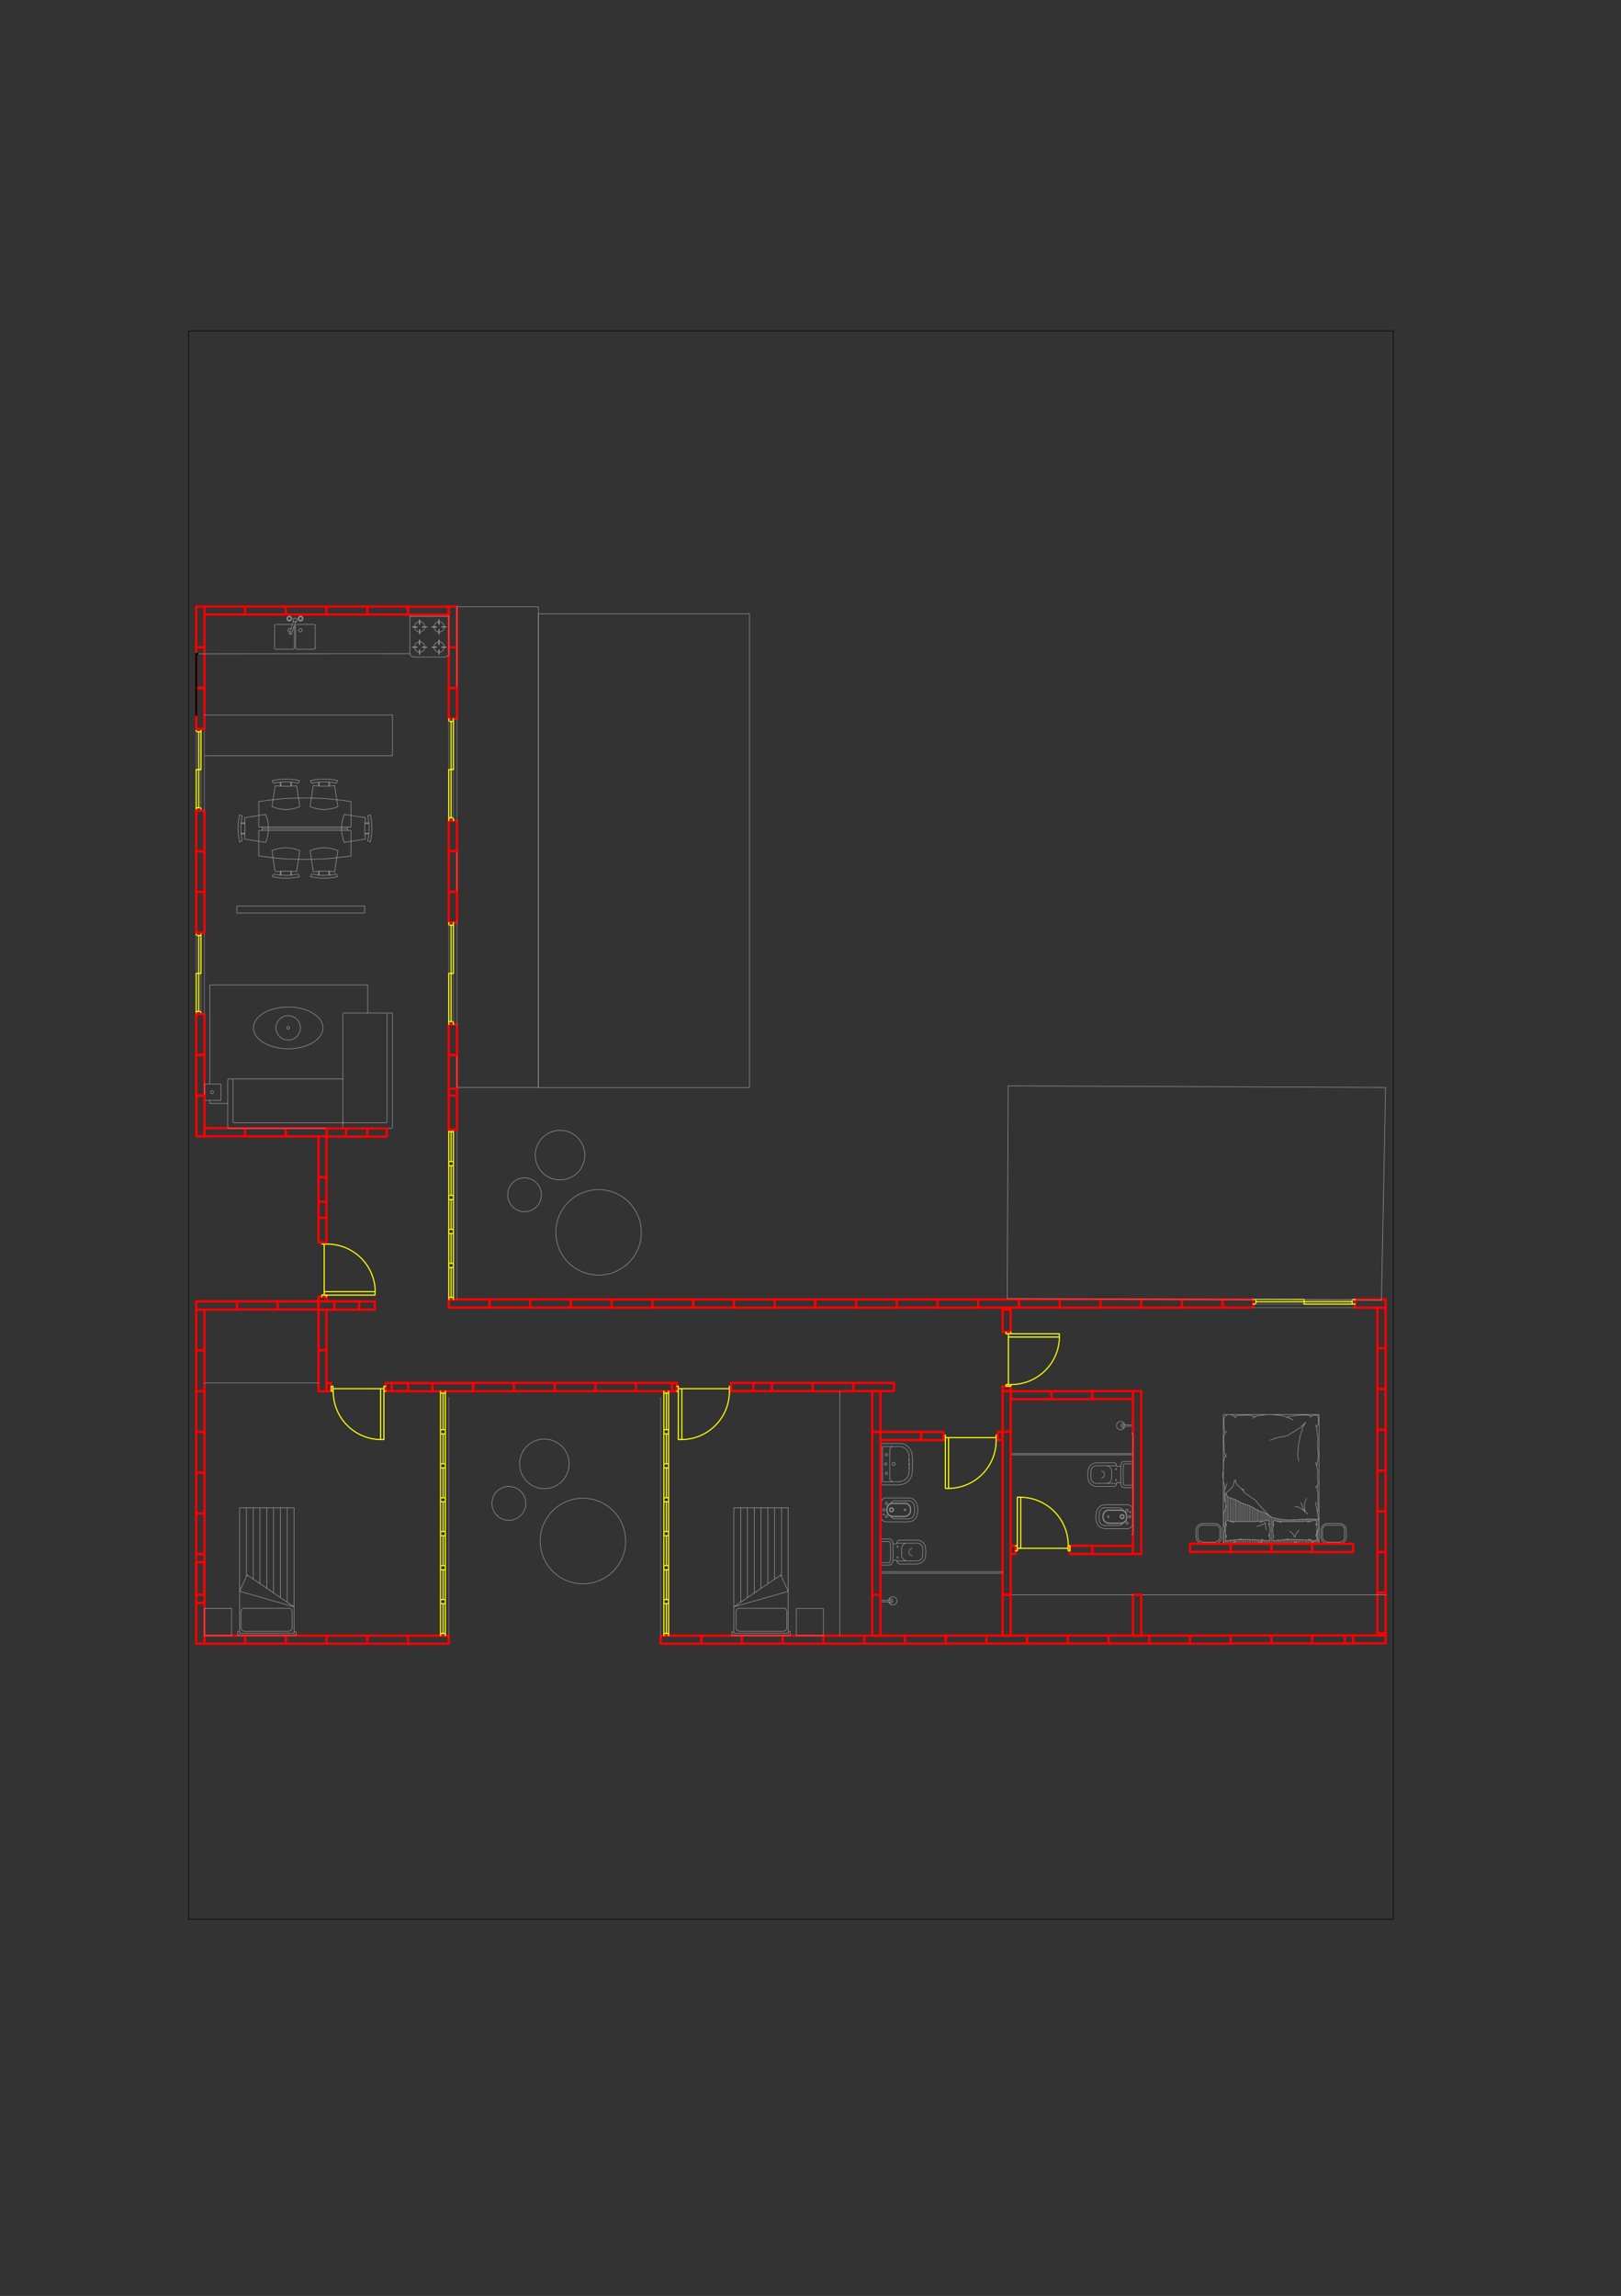 <svg version="1.2" xmlns="http://www.w3.org/2000/svg" viewBox="0 0 1417 2007" width="1417" height="2007">
	<rect x="0" y="0" width="1417" height="2007" fill="#333333" stroke="none"/>
	<title>probar-pdf</title>
	<defs>
		<clipPath clipPathUnits="userSpaceOnUse" id="cp1">
			<path d="m0 0h1417v2007h-1417z"/>
		</clipPath>
	</defs>
	<style>
		.s0 { fill: none;stroke: #ff0000;stroke-linecap: round;stroke-linejoin: round;stroke-width: 2 } 
		.s1 { fill: none;stroke: #ffff00;stroke-linecap: round;stroke-linejoin: round;stroke-width: 1 } 
		.s2 { fill: none;stroke: #5e5e5e;stroke-linecap: round;stroke-linejoin: round;stroke-width: .9 } 
		.s3 { fill: none;stroke: #000000;stroke-linecap: round;stroke-linejoin: round;stroke-width: 1.7 } 
		.s4 { fill: none;stroke: #989898;stroke-linecap: round;stroke-linejoin: round;stroke-width: .5 } 
		.s5 { fill: #989898;stroke: #989898;stroke-linecap: round;stroke-miterlimit:10;stroke-width: .5 } 
		.s6 { fill: none;stroke: #000000;stroke-linecap: round;stroke-linejoin: round;stroke-width: .5 } 
	</style>
	<g id="Page 1" clip-path="url(#cp1)">
		<path id="Path 2" class="s0" d="m278.4 1133.5h7v4.1h-7z"/>
		<path id="Path 3" class="s1" d="m281.3 1132h4.1m-2 0v-3m-2.1-43h4.1v1.4h-4.1zm0 46.1v1.4m4.1-1.4v1.4m-2-1.4h44.4m-44.4-3h44.4m0 3v-3m0.2-0.1c-0.3-23.2-19.3-41.7-42.4-41.5m-2.2 44.6v-44.6"/>
		<path id="Path 4" class="s0" d="m278.4 993.4h7v35.6h-7zm113.9-71.2h7.1v35.6h-7.1zm-142.5 64h35.6v7.2h-35.6zm-71.1 0h35.5v7.1h-35.5zm35.5 0h35.6v7.2h-35.6zm-42.7-64.1h7.2v35.6h-7.2z"/>
		<path id="Path 5" class="s1" d="m171.5 884.2h2.2m0-66.5h2m-4.2 33.2v33.3m2.2-66.5v66.5m2-66.5v-2.4m-4.2 2.4v-2.4m0 68.9v2.3m2.2-2.3h2v2.3m-2-68.8h-2.2m4.2 33.2v-33.2"/>
		<path id="Path 6" class="s2" d="m171.5 850.9v-33.2m4.2 33.2v33.3"/>
		<path id="Path 7" class="s1" d="m171.5 850.9h4.2"/>
		<path id="Path 8" class="s0" d="m171.5 886.5h7.2v35.7h-7.2z"/>
		<path id="Path 9" class="s2" d="m178.7 815.3v71.2"/>
		<path id="Path 10" class="s0" d="m171.5 779.7h7.2v35.6h-7.2zm0-35.6h7.2v35.6h-7.2z"/>
		<path id="Path 11" class="s1" d="m171.5 706.1h2.2m0-66.5h2m-4.2 33.1v33.4m2.2-66.5v66.5m2-66.5v-2.4m-4.2 2.4v-2.4m0 68.9v2.4m2.2-2.4h2v2.4m-2-68.9h-2.2m4.2 33.1v-33.1"/>
		<path id="Path 12" class="s2" d="m171.5 672.7v-33.1m4.2 33.1v33.4"/>
		<path id="Path 13" class="s1" d="m171.5 672.7h4.2"/>
		<path id="Path 14" class="s0" d="m171.5 708.5h7.2v35.6h-7.2z"/>
		<path id="Path 15" class="s2" d="m178.7 637.2v71.3"/>
		<path id="Path 16" class="s0" d="m171.5 601.6h7.2v35.6h-7.2zm71.2 536h35.7v7.1h-35.7zm-71.2 0h35.6v7.2h-35.6zm35.6 0h35.6v7.1h-35.6zm-35.6 7.2h7.2v35.6h-7.2zm0 35.6h7.2v35.7h-7.2zm0 35.7h7.2v35.6h-7.2zm0 35.6h7.2v35.6h-7.2zm0 35.6h7.2v35.6h-7.2zm0 35.6h7.2v35.6h-7.2zm7.2 106.9h35.5v7h-35.5zm35.5 0h35.6v7h-35.6zm35.6 0h35.6v7h-35.6zm35.6 0h35.7v7h-35.7zm35.7 0h35.6v7h-35.6zm35.6 0h35.6v7.1h-35.6z"/>
		<path id="Path 17" class="s3" d="m413.6 1216.1h178"/>
		<path id="Path 18" class="s0" d="m413.6 1208.9h35.6v7.2h-35.6zm35.6 0h35.7v7.1h-35.7zm35.7 0h35.6v7.2h-35.6zm35.6 0h35.5v7.1h-35.5zm35.5 0h35.6v7.2h-35.6zm118.8 0h35.6v7.1h-35.6zm35.6 0h35.5v7.2h-35.5zm35.5 0h35.6v7.1h-35.6zm-574.4 149.5h7.2v35.6h-7.2zm477.1 71.4h35.6v7h-35.6zm35.6 0h35.6v7h-35.6zm35.6 0h35.6v7h-35.6zm35.6 0h35.7v7h-35.7zm35.7 0h35.6v7h-35.6z"/>
		<path id="Path 19" class="s3" d="m499 1143h178.1"/>
		<path id="Path 20" class="s0" d="m499 1135.9h35.7v7.1h-35.7zm35.7 0h35.6v7.2h-35.6zm35.6 0h35.6v7.1h-35.6zm71.2 0h35.6v7.2h-35.6zm35.6 0h35.5v7.1h-35.5z"/>
		<path id="Path 21" class="s3" d="m712.6 1143h178.1"/>
		<path id="Path 22" class="s0" d="m712.6 1135.9h35.8v7.1h-35.8zm35.8 0h35.5v7.2h-35.5zm35.5 0h35.6v7.1h-35.6zm35.6 0h35.6v7.2h-35.6zm35.6 0h35.6v7.1h-35.6z"/>
		<path id="Path 23" class="s3" d="m890.7 1143h178"/>
		<path id="Path 24" class="s0" d="m890.7 1135.9h35.7v7.1h-35.7zm35.7 0h35.6v7.2h-35.6zm35.6 0h35.6v7.1h-35.6zm35.6 0h35.5v7.2h-35.5zm35.5 0h35.6v7.1h-35.6zm170.9 7.2h7.2v35.6h-7.2zm0 35.6h7.2v35.6h-7.2zm0 35.5h7.2v35.6h-7.2zm0 35.6h7.2v35.6h-7.2zm0 35.6h7.2v35.8h-7.2zm0 35.7h7.2v35.6h-7.2zm0 35.6h7.2v35.6h-7.2zm-377.3 73h35.6v7h-35.6zm35.6 0h35.5v7h-35.5zm35.5 0h35.6v7h-35.6zm35.6 0h35.7v7h-35.7zm35.7 0h35.6v7h-35.6zm35.6 0h35.6v7h-35.6zm35.6 0h35.6v7.1h-35.6zm-648-685.8h7.1v35.6h-7.1zm0-178.1h7.1v35.6h-7.1zm0-35.6h7.1v35.6h-7.1zm-71.2 0h35.6v7h-35.6zm-71.3 0h35.6v7h-35.6zm35.6 0h35.7v7h-35.7zm-71.2 0h35.6v7h-35.6zm-35.5 0h35.5v7h-35.5zm-7.2 35.6h7.2v35.6h-7.2zm0-35.6h7.2v35.6h-7.2zm904.4 899.4h35.6v7h-35.6zm35.6 0h35.5v7h-35.5zm35.5 0h35.8v7.1h-35.8zm28.6 0h35.6v7h-35.6z"/>
		<path id="Path 25" class="s4" d="m1069.4 1236.5h83.6v113.1h-83.6zm-3 101.1c0-2.5-2-4.5-4.5-4.5m0 0.2h-10.5m0.1-0.2c-2.5 0-4.5 2-4.5 4.5m0 0.1v5.9m0-0.1c0 2.5 2 4.5 4.5 4.5m-0.1 0.1h10.5m0-0.1c2.5 0 4.5-2 4.5-4.5m-0.1 0.1v-5.9m1.6-0.1c0-3.2-2.7-5.9-6-5.9m0 0h-10.5m0.1 0c-3.3 0-5.9 2.7-5.9 5.9m-0.2 0.1v5.9m0.2-0.1c0 3.3 2.6 5.9 5.9 5.9m-0.1 0.2h10.5m0-0.2c3.3 0 6-2.6 6-5.9m-0.2 0.1v-5.9m92.8-4.6c-2.5 0-4.5 2-4.5 4.5m4.5-4.3h10.4m4.6 4.3c0-2.5-2-4.5-4.5-4.5m4.3 4.6v5.9m-4.3 4.4c2.5 0 4.5-2 4.5-4.5m-4.6 4.6h-10.4m-4.5-4.6c0 2.5 2 4.5 4.5 4.5m-4.5-4.4v-5.9m4.5-6c-3.2 0-5.9 2.7-5.9 5.9m5.9-5.9h10.4m6 5.9c0-3.2-2.7-5.9-5.9-5.9m5.9 6v5.9m-5.9 5.8c3.2 0 5.9-2.6 5.9-5.9m-6 6.1h-10.4m-5.9-6.1c0 3.3 2.7 5.9 5.9 5.9m-5.9-5.8v-5.9m-43.4-11.6v23.5m-1.5-24.6l-0.1 4.8m0.1 16.5v3.1m0-8.3v1.9m0-11.7v1.7m-1.5-8.9v4.9m0 17.7v2.7m-1.5-26.1v5.8m0 17.6v2.7m-1.5-27v7m0 17.2v2.5m-1.5-27.3v8m0 16.5v2.3m-1.4-27.3v8.4m0 16.6v1.8m-1.6-27.4v9m0 16.4v2.2m-1.4-28.3v9.7m0 16.3v2.7m-1.4-29.4v10.5m0 16.2v3m-1.6-30.6v11.7m0 15.7v3.3m-1.4-31.6v12.6m0 15.6v3.6m-1.6-32.5v13.3m0 15.9v3.4m-1.4-33.3v14m0 15.5v3.8m-1.5-33.9v14.6m0 15.6v3.9m-1.5-34.5v15m0 15.6v3.9m-1.5-35.1v15.6m0 15.5v4m-1.5-35.6v16.1m0 15.5v3.8m-1.5-36.1v16.8m0 15.5v3.7m-1.4-36.8v17.6m0 15.5v3.4m-1.6-37.2v18.3m0 15.9v2.7m-1.4-37.6v18.9m0 16v2.4m-1.4-38v19.6m0 16.1v2m-1.6-38.3v20.2m0 16.4v2.4m-1.4-39.5v20.4m0 16.6v3m-1.6-40.6v20.7m0 17.3v2.6m-1.4-41.6v21.6m0 17.5v2.2m-1.4-44v8.3m0 23.4v12m0-29.6v17.6m-1.6-9.4v3m0 10v6.5m43-20.2v13.1m0.1 6.1l-0.1 3.8m1.6-22.8v2.5m0 17.5v2.8m1.4-22.3v2.1m0 17.2v3m1.6-22v2.1m0 16.6v3.1m1.4-21.6v2.2m0 16.3v3.1m1.4-21.4v2m0 16.1v3.3m1.6-21.1v1.7m0 16v3.3m1.4-20.9v1.7m0 15.7v3.3m1.5-20.7v1.7m0 15.5v3.5m1.5-20.5v1.5m0 15.5v3.4m1.5-20.4v1.5m0 15.5v3.2m1.5-20.2v1.5m0 15.5v3.2m1.5-20.4v1.7m0 15.6v3m1.4-20.3v1.7m0 15.6v2.4m1.6-19.8v1.8m0 15.6v2.7m1.4-20.1v1.8m0 15.7v3m1.4-20.7v2m0 15.7v3.5m1.6-21.3v2.1m0 15.7v3.6m1.4-21.4v1.8m0 16.2v3.6m1.6-21.6v1.8m0 16.3v3.5m1.4-21.8v1.9m0 16.4v3.3m1.4-21.6v1.9m0 16.4v3.2m1.6-21.5v1.9m0 16.3v3m1.4-21.2v1.6m0 17.2v1.8m1.6-20.4v1.1m0 17.6v2m1.4-20.7v1m0 17.7v2.6m1.5-21.3v6.4m0 11.4v3.8m1.5-20.8v7m-54-1.5l1-0.2 1-0.3 0.7-0.2 0.8-0.2 0.5-0.3 0.5-0.3 0.4-0.1 0.4-0.3 0.5-0.3 0.2-0.1 0.3-0.2 0.3-0.2 0.3-0.2 0.1-0.1h0.3v-0.2h0.2 0.1v0.2 0.1l-0.1 0.2v0.2 0.2 0.1 0.3 0.3 0.1 0.3 0.5 0.2l0.1 0.5 0.2 0.3v0.4l0.1 0.4 0.1 0.6 0.2 0.4 0.1 0.6 0.2 0.6m20.3 0.8l0.2 0.2 0.3 0.2 0.3 0.2 0.2 0.1 0.1 0.2 0.3 0.1 0.1 0.2 0.2 0.1 0.1 0.1 0.2 0.2 0.1 0.1 0.1 0.2v0.3l0.2 0.1 0.1 0.1 0.2 0.2 0.1 0.1 0.2 0.2v0.3l0.1 0.1 0.1 0.1 0.2 0.2v0.3l0.1 0.1 0.2 0.2v0.2l0.1 0.2 0.2 0.1v0.2l0.1 0.1v0.2h0.1 0.2 0.1v-0.2-0.1h0.2v-0.2l0.1-0.1v-0.2-0.1l0.2-0.1v-0.2-0.3l0.1-0.1v-0.2l0.1-0.1v-0.1-0.2l0.2-0.3v-0.1l0.1-0.2v-0.1l0.2-0.1v-0.2l0.1-0.1h0.2v-0.2l0.1-0.1 0.1-0.2h0.2v-0.1l0.1-0.1 0.2-0.2 0.1-0.3 0.3-0.3 0.4-0.5 0.5-0.7m-64.5-1.6l-0.6 2.6-1 2.2v2.6 2.6l0.8 2.4 3.1 0.9h3l2.6-1.3 1.4-1.2m-1.9 1.3l1.3 0.3 2.9 0.6 2 0.3 2.7 0.3h2.7l4.3-0.2 3.6-0.4 3.1-0.7 2.5-0.7m-1.9 0.4l2.3 0.7 1.8 0.7h3l3 0.2h3.2l5-0.2 6.3-0.4 4.5-0.3 2.6-1.1m-61.9-10.2l-0.4-1.1-0.4-1.3-0.2-1-0.4-1-0.3-1.9-0.1-2.5 0.1-1.9v-2.3l0.3-2.7 0.9-1.7 0.7-2 0.3-1.6m59.8 31.6l1.2 0.3 1.1 0.4 1 0.1 0.9 0.3 0.8 0.2 0.8 0.1h0.7l0.5 0.2h0.8 0.5 0.6 0.6 0.4 0.6l0.5-0.2h0.5l0.5-0.1h0.6l0.6-0.2 0.6-0.1 0.7-0.3 0.7-0.4 0.8-0.5 1-0.5m-1.8 1l0.4 0.1 0.6 0.2 0.4 0.2 0.4 0.2 0.5 0.1 0.4 0.2 0.4 0.1h0.3l0.3 0.2h0.4 0.3 0.3l0.1-0.2 0.3-0.1 0.2-0.2 0.1-0.1v-0.3l0.2-0.3v-0.3-0.4-0.4-0.3l-0.2-0.4v-0.5l-0.1-0.4v-0.4l-0.2-0.5v-0.4l-0.1-0.4-0.2-0.3v-0.4l-0.1-0.5v-0.4l-0.1-0.4v-0.4l-0.2-0.6-0.1-0.6v-0.6l-0.2-0.7-0.1-0.7m0.7 3.7l0.4-4.1 1-3.3v-2.9l-0.7-5.5-0.7-5.2-0.7-3-0.4-2.8-0.3-2.3m1.8 8.8l0.3-3.7v-2.1l-0.3-4.9 0.3-3.6-0.3-3-0.7-3.3 0.3-2.2m-1.9 1.5l1.6-1.5 1-1.5-0.3-2.8-0.4-4.9 0.4-2.8-0.4-3-0.7-3-0.7-2.6m-78.8 40.4v-4.3l-1.1-4.1v-2.9-3.4l1.6-5.1 0.7-2.2m-1.9 5.6v-1.9l-0.4-2.5-0.7-2.6-0.3-2.6-0.4-4.4 0.7-4.2v-5.4l0.7-4.4 1.6-3m39.3 54.4l-1.2-0.5-1-0.6-0.7-0.6-0.7-0.4-0.6-0.3-0.5-0.3-0.5-0.3-0.4-0.3-0.4-0.1-0.5-0.3-0.4-0.1-0.6-0.2-0.4-0.1-0.6-0.2-0.5-0.2-0.6-0.2-0.6-0.3-0.6-0.3-0.5-0.2-0.7-0.3-0.6-0.3-0.6-0.4-0.7-0.3-0.6-0.3-0.5-0.4-0.6-0.3-0.4-0.3-0.6-0.3-0.4-0.3-0.6-0.1-0.4-0.3-0.6-0.3-0.4-0.1-0.6-0.3-0.4-0.2-0.6-0.3-0.6-0.1-0.4-0.1-0.4-0.2-0.5-0.1-0.4-0.2-0.4-0.1-0.5-0.2-0.4-0.1-0.4-0.1-0.4-0.2-0.5-0.1-0.4-0.3-0.6-0.3-0.7-0.3-0.6-0.3-0.5-0.4-0.7-0.3-0.8-0.4-0.5-0.3-0.7-0.3-0.6-0.3-0.7-0.3-0.6-0.2-0.6-0.2-0.4-0.1-0.6-0.3-0.4-0.2-0.6-0.1-0.3-0.1-0.4-0.2-0.4-0.1-0.3-0.2-0.3-0.1-0.3-0.2-0.3-0.2-0.2-0.2-0.2-0.1-0.3-0.2-0.1-0.1-0.2-0.2-0.1-0.2-0.1-0.2-0.2-0.3v-0.1l-0.1-0.2v-0.2-0.2-0.3-0.3l0.1-0.1v-0.3l0.2-0.1 0.1-0.3 0.3-0.3 0.1-0.1 0.3-0.3 0.2-0.2 0.2-0.3 0.3-0.1 0.3-0.3 0.2-0.1 0.2-0.3 0.3-0.2 0.2-0.1 0.3-0.3 0.2-0.1 0.2-0.3 0.3-0.2 0.3-0.3 0.1-0.2 0.3-0.3 0.1-0.3 0.3-0.3 0.2-0.3 0.2-0.3 0.3-0.4 0.2-0.4 0.3-0.5 0.1-0.4 0.1-0.7 0.3-0.6 0.2-0.8 0.1-1 0.2-1.2m1.1 0l-0.4 1.5 0.7 1.4 1.6 2.3 2.5 2.1 2.9 1.6m-2.2-0.9l3.3 3.8 5.2 3.7 3 1.8 4.3 5.2 3.4 3.7 3.6 3.6 3 3m-0.5-0.3l2.8 0.7 2.4 0.6 2.1 0.4 1.9 0.3 1.7 0.3 1.6 0.1h1.4l1.4 0.2h1.3 1.3l1.3-0.2h1.3 1.3l1.2-0.1h1.5l1.3-0.2 1.2-0.1h1.6 1.6l1.7-0.2h2.1 2.5l2.7 0.2 3.1 0.1m-77 17.9l-1.1 0.4-1.5 0.4h-1.4l-0.8-0.8 0.1-1.4 0.6-1.3 0.4-1.2m-0.4 1.9l-0.3-1.9-0.2-1.1-0.2-2v-1.4-1.9l0.1-1.6 0.4-1.3 0.3-1.1m0.2 1.9l-0.2-1-0.4-1.2v-1.4l0.8-0.7 1-0.2 1.3 0.5 1.5 0.2 1.2 0.5 0.9 0.4 0.6 0.3m-3.5-1h4.3l1.9 0.1h2.6 2.8 1.9 2.3 2.2 2.5l2.4-0.3 2.9-0.1 3.1 0.1m-3 0.9l0.4-0.1 0.5-0.2 0.4-0.1 0.4-0.2 0.3-0.1 0.4-0.2 0.3-0.1h0.3l0.4-0.1h0.3l0.2-0.2h0.3l0.2-0.1h0.3l0.3-0.2h0.2 0.2 0.3l0.3-0.1h0.2 0.2 0.3 0.2 0.3l0.1 0.1h0.1 0.2l0.1 0.2h0.2l0.1 0.1h0.2v0.2l0.1 0.1v0.1l0.1 0.2v0.1 0.2 0.1 0.3 0.1 0.3l-0.1 0.2v0.3l-0.1 0.1-0.2 0.3-0.1 0.3-0.2 0.3-0.3 0.2m0.6-1.2l0.4 2 0.3 3.2 0.2 2-0.5 2-0.4 1.2-0.4 0.8m-33.7 3.5l1.8 0.1 1.9-0.4h2l2.1-0.4 1.9-0.6m-2 0.6h2.7 2l2 0.1 2.3-0.1 1.4 0.4 2-0.3 2 0.3h1.9l1.5 0.1 1.5 0.2h2.8m-2.4-1l1.4 0.7 1.3 0.6 2.2 0.2 1.5-0.1 0.9-0.7 0.3-1.3-0.2-0.9-0.3-0.8-0.2-1.7m7.8 4.7l-0.4 0.1-0.3 0.2-0.4 0.1-0.3 0.2h-0.3l-0.1 0.1h-0.3-0.3-0.2l-0.2 0.1h-0.2-0.1l-0.3-0.1h-0.2-0.1-0.1l-0.2-0.1h-0.1l-0.2-0.2v-0.1h-0.1l-0.2-0.2v-0.1-0.2l-0.1-0.1v-0.1-0.2-0.1-0.2l0.1-0.3v-0.1-0.3l0.2-0.1v-0.3l0.1-0.2 0.2-0.2v-0.3l0.1-0.5 0.2-0.2 0.1-0.5m-0.1 1.9l-0.5-1.9-0.1-1.1-0.3-2v-1.4-1.9-1.6l0.6-1.3 0.1-1.1m0.3 1.9l-0.3-1-0.3-1.2v-1.4l0.7-0.7 1-0.2 1.3 0.5 1.6 0.2 1.1 0.5 0.9 0.4 0.7 0.3m-3.6-1h1.6 1.2 0.8 0.9 0.5l0.5 0.1h0.4 0.3 0.4 0.3 0.3 0.4 0.3 0.3 0.4 0.3 0.3 0.4 0.3 0.3 0.4 0.3 0.3 0.4 0.3 0.3 0.1 0.3 0.3 0.3 0.1 0.3 0.3 0.3 0.3 0.3 0.2 0.3 0.3 0.3 0.3 0.3 0.3 0.2 0.3 0.3 0.3 0.3 0.3 0.3 0.2 0.3 0.3 0.3 0.4 0.3 0.3 0.3l0.3-0.1h0.3 0.4 0.3l0.4-0.2h0.3 0.6 0.4l0.6-0.1h0.7 0.8 1 1.2l1.4 0.1m-3.9 0.9l0.5-0.1 0.4-0.2 0.3-0.1 0.4-0.2 0.4-0.1 0.3-0.2 0.5-0.1h0.2l0.3-0.1h0.3l0.3-0.2h0.3l0.3-0.1h0.1l0.3-0.2h0.3 0.3 0.1l0.3-0.1h0.3 0.3 0.1 0.3 0.1l0.2 0.1h0.3 0.1l0.2 0.2h0.1v0.1h0.1l0.2 0.2v0.1l0.1 0.1v0.2l0.2 0.1v0.2 0.1 0.3 0.1l-0.2 0.3v0.2l-0.1 0.3v0.1l-0.2 0.3-0.1 0.3-0.3 0.3-0.1 0.2m0.5-0.8l0.5 1.6 0.1 3.2 0.2 2-0.3 2-0.5 1.2-0.4 0.8m-6.4 2.5l0.6 0.3 0.4 0.1 0.4 0.3 0.3 0.1 0.3 0.2h0.3l0.3 0.1 0.2 0.2h0.3 0.3l0.2 0.1h0.2 0.3 0.3 0.2 0.2 0.3 0.2 0.1 0.3 0.1 0.2 0.3l0.1-0.1h0.2 0.1l0.1-0.2v-0.1h0.2l0.1-0.2v-0.1h0.2v-0.2l0.1-0.1v-0.1-0.2l0.2-0.1v-0.2-0.1-0.2-0.1-0.1-0.2-0.1-0.2l-0.2-0.1v-0.2-0.1-0.1l-0.1-0.2v-0.1l-0.2-0.3v-0.4l-0.1-0.5-0.2-0.5-0.1-0.6m-27.3 4.6h1.3 1 0.9 0.7 0.4 0.6 0.3 0.2 0.5 0.3l0.2 0.1h0.2 0.3 0.3 0.2 0.3 0.3 0.3 0.1 0.3 0.3 0.3 0.3 0.1 0.3 0.2 0.2 0.2l0.3 0.1h0.1 0.3 0.1 0.3 0.2 0.3 0.2 0.2 0.3 0.3 0.1 0.3 0.3 0.3 0.2 0.2l0.3 0.2h0.3 0.2 0.2 0.3 0.1 0.3 0.3 0.1 0.3 0.2l0.2 0.1h0.2 0.3 0.1 0.3 0.1 0.3 0.2 0.3 0.2 0.3 0.5 0.5 0.7l0.9-0.1 1-0.2m-30 0.5h0.6 0.5 0.5 0.4 0.4l0.5-0.2h0.2 0.3 0.3 0.4l0.3-0.1h0.3 0.3 0.3 0.3 0.3l0.4-0.2h0.3l0.4-0.1h0.4l0.5-0.1 0.5-0.2 0.6-0.1 0.7-0.3m16.6-22.2l-0.6-0.3-0.4-0.4-0.4-0.3-0.5-0.4-0.4-0.3-0.4-0.4-0.3-0.3-0.4-0.3-0.3-0.4-0.5-0.3-0.2-0.1-0.5-0.3-0.3-0.3-0.4-0.2-0.4-0.2-0.3-0.3-0.4-0.2-0.6-0.3-0.4-0.1-0.6-0.3-0.6-0.1-0.5-0.2h-0.8l-0.7-0.1m10.9 6.6l-1.9-2.2-0.4-2.6v-3.5l0.4-2.6 1.5-2.6m-1.9 10.9l-1.7-3-0.9-3.2-0.4-1.2m13.3-66.1l1.4-1.8 0.4-1.6v-3.6l-0.4-2.6-1.8-0.8-2.6 0.4-1.9 1.2-0.7 0.2m-74.3 14l-0.7-3.7v-3.5l-0.3-4.2 0.7-2.6 2.2-2.1h3.3l2.5 1.1 1.9 1.8m-1.4-1l3-1.2h4l5.1-0.4 3.7 0.8 2.6 1m-2.6 1.2l2.9-1.9 4.4-0.7 4.4-0.7h4.9l4 0.3 3.7 0.4 3.3 0.7 3.3 1.2 3 1.1 1.7 1m-5.4-2.6l0.7-0.2 4.7-0.8 3.7-0.4 5.2-0.4 4.8 0.4 2.2 0.7m-5 5.3l-4.3 4.4-4.7 3-7.5 4.5-9.1 1.7-5.3 2.1m40.7 23.2l0.3-2.6 0.7-4 0.4-3.7-0.7-6.6v-4.1l0.3-4-0.7-4.5-0.3-3.2-0.4-2.2-0.4-1.6m-78.3 28.1l-1.5-3.3-0.4-3.3v-3.7l-0.3-3.7v-4.5l1.4-2.8 1.2-1.6m68.9-7.6l-2.2 3.6-2.1 6.8-1.7 7.9-0.9 10.4 0.9 5.3"/>
		<path id="Path 26" class="s0" d="m1068.7 1135.9h26.7v7.1h-26.7zm115.8 0h26.7v7.2h-26.7z"/>
		<path id="Path 27" class="s1" d="m1097.9 1135.9v2m84.1 0v2.1m-42-4.1h-42.1m84.1 2h-84.1m84.1 2.1h2.5m-2.5-4.1h2.5m-86.6 0h-2.5m2.5 2v2.1h-2.5m86.6-2.1v-2m-42 4.1h42"/>
		<path id="Path 28" class="s2" d="m1140 1135.9h42m-42 4.1h-42.1"/>
		<path id="Path 29" class="s1" d="m1140 1135.9v4.1"/>
		<path id="Path 30" class="s2" d="m1184.5 1143h-89.1"/>
		<path id="Path 31" class="s4" d="m977.1 1296c-0.7 0-1.3 0.5-1.3 1.2m0-16.6c0 0.7 0.6 1.2 1.3 1.2m-1 2.4c0-0.3-0.2-0.5-0.5-0.5-0.2 0-0.5 0.2-0.5 0.5 0 0.3 0.3 0.5 0.5 0.5 0.3 0 0.5-0.2 0.5-0.5zm-4.3 1.9c0-2.7-2.1-4.8-4.7-4.8m-8.6 0c-2.3 0-4.3 1.6-4.7 3.8m4.7-6.4c-3.5 0-6.5 2.5-7.2 5.9m7.1-5.9h11.3m-11.3 2.6h17.3m0.1-0.8c0-1.1-0.8-1.9-1.9-1.9m-4.2 0.1h4.1m1.9 1.9v0.1m-24.4 12.7c0.7 3.4 3.7 5.9 7.2 5.9m-0.1 0.1h11.3m6-2.7h-17.3m-4.5-11.7c-0.5 2.6-0.5 5.2 0 7.8m-2.6-8.3c-0.6 2.9-0.6 5.9 0 8.9m2.5-0.5c0.4 2.2 2.4 3.8 4.7 3.8m13.3-10.6v5.9m-8.9 0.1c1.5-0.3 2.6-1.6 2.7-3.2m0 0c-0.1-1.5-1.2-2.8-2.7-3.1m0-0.1q0 0 0 0m4.2 11c2.6 0 4.7-2.1 4.7-4.8m-8.9 0.3q0 0 0 0m13.2 1.6c0-0.3-0.2-0.5-0.5-0.5-0.2 0-0.5 0.2-0.5 0.5 0 0.3 0.3 0.5 0.5 0.5 0.3 0 0.5-0.2 0.5-0.5zm-0.4 3.8v-0.3m-1.8 2.1c1.1 0 1.9-0.8 1.9-1.9m-6.1 1.9h4.1m8.2-19q-0.3 4.3-0.3 8.5m-1.8-8.6q-0.4 4.3-0.3 8.6m10.1-11.3v22.8m0-20.7h-7m7-2.1h-7m0.1 0c-1.6 0-2.8 1.1-2.9 2.7m2.9-0.6c-0.4 0-0.8 0.3-0.8 0.7m-5 1.4h2.6m0.3 15.8c0.1 1.5 1.3 2.7 2.9 2.7m-1.1-11.4q0 4.3 0.3 8.5m-2.4-8.5q-0.1 4.3 0.3 8.7m9.8 0.7h-7m-0.7-0.9c0 0.4 0.4 0.7 0.8 0.7m-5.8-2h2.6m10.1 4.3h-7m7 18.8c0-2.1-1.7-3.8-3.8-3.8m0 20.8c2.1 0 3.8-1.7 3.8-3.8m-24-14.3h12.1m-12.1-2.7h10.4m-6.8 4.5c-2.6 0-4.9 1.9-5.3 4.6m5.3-4.2c-2.4 0-4.5 1.8-4.8 4.3m13.3 9h-12.1m0 2.7h20.2m-21.9-9.2c0.4 2.6 2.7 4.6 5.3 4.6m-4.8-4.7c0.3 2.5 2.4 4.3 4.8 4.3m-5.3-5.5q0 0.7 0.1 1.3m0.3-1.3q0 0.6 0.1 1.2m-6.1-5.6c-0.6 2.9-0.6 5.9 0 8.8m2.7-8.3c-0.5 2.6-0.5 5.2 0 7.8m4.7-14.3c-3.5 0-6.5 2.5-7.2 5.9m7.2-3.3c-2.3 0-4.3 1.6-4.7 3.8m3 2.7q-0.1 0.6-0.1 1.3m0.5-1.3q-0.1 0.7-0.1 1.3m-5.8 4.5c0.7 3.4 3.7 5.9 7.2 5.9m-4.7-6.5c0.4 2.3 2.4 3.9 4.7 3.9m19.2-6.5q0.1-0.6 0.1-1.3m-0.5 1.2q0.1-0.6 0.1-1.2m-3.8 1.4c-0.7 0-1.3-0.7-1.3-1.4 0-0.8 0.6-1.4 1.3-1.4 0.8 0 1.4 0.6 1.4 1.4 0 0.7-0.6 1.4-1.4 1.4zm1.8-2.1c-0.4-0.9-1.3-1.4-2.2-1.2-0.9 0.2-1.5 1-1.5 1.9 0 0.9 0.6 1.7 1.5 1.9 0.9 0.2 1.8-0.3 2.2-1.2m5.9-0.7c0-0.6-0.5-1.1-1.1-1.1-0.6 0-1.1 0.5-1.1 1.1 0 0.6 0.5 1.1 1.1 1.1 0.6 0 1.1-0.5 1.1-1.1zm-19.3-5.8h10.4m-10.4 0.4h10.4m-3.6-5h9.8m-16.2 10.4c0-0.4-0.3-0.8-0.8-0.8-0.4 0-0.8 0.4-0.8 0.8 0 0.4 0.4 0.8 0.8 0.8 0.5 0 0.8-0.4 0.8-0.8zm12.3-5.5c-0.9-1.4-2.4-2.3-4.1-2.3m7.2 6.5c-0.4-2.7-2.6-4.6-5.3-4.6m4.9 4.7c-0.4-2.5-2.5-4.3-4.9-4.3m2.9 6.2c0.2-0.4 0.2-1 0-1.4m3.6-4.9c0-0.6-0.5-1.1-1.1-1.1-0.6 0-1.1 0.5-1.1 1.1 0 0.6 0.5 1.1 1.1 1.1 0.6 0 1.1-0.5 1.1-1.1zm-1.6 5.6q0-0.6-0.1-1.3m0.5 1.3q0-0.7-0.1-1.3m3.4-2.7c0-0.3-0.2-0.5-0.5-0.5-0.3 0-0.5 0.2-0.5 0.5 0 0.3 0.2 0.5 0.5 0.5 0.3 0 0.5-0.2 0.5-0.5zm-19.1 10.1h10.4m-10.4-0.6h10.4m0.1 0.4c2.7 0 4.9-2 5.3-4.6m-5.3 4.2c2.4 0 4.5-1.8 4.9-4.3m-6.8 6.6c1.7 0 3.2-0.9 4.1-2.3m4.3 0.1c0-0.6-0.5-1.1-1.1-1.1-0.6 0-1.1 0.5-1.1 1.1 0 0.6 0.5 1 1.1 1 0.6 0 1.1-0.4 1.1-1zm3.4-12.1v13.1m-106.2-61.7h106.9m-106.9 1.1h106.9m-8.8-26.3h8.8m-8.8 1.3h8.8m-7.1-1.3c-0.3-0.8-1.2-1.3-2-1.1-0.9 0.2-1.5 1-1.4 1.8 0 0.9 0.6 1.6 1.4 1.7 0.9 0.2 1.7-0.3 2-1.1m-1.7-1.3c-0.2 0.1-0.3 0.4-0.3 0.7 0 0.2 0.1 0.5 0.3 0.7m1.6-1.5c-0.4-1.8-2.1-3.1-4-2.8-1.9 0.2-3.3 1.8-3.2 3.7 0 1.9 1.5 3.4 3.4 3.5 1.9 0.1 3.5-1.2 3.8-3.1"/>
		<path id="Path 32" class="s0" d="m954.8 1351.3h35.6v7.2h-35.6zm-78.4-99.7h7.1v142.4h-7.1zm114-35.6h7.2v142.4h-7.2zm-114 0h7.1v35.6h-7.1zm78.4 0h35.6v7h-35.6zm-71.3 135.2h4.2v7.1h-4.2zm51.8 0h19.5v7.2h-19.5zm268.7 41h7.2v35.6h-7.2z"/>
		<path id="Path 33" class="s4" d="m1211.2 1394.1h-213.6"/>
		<path id="Path 34" class="s0" d="m1075.9 1349.5h35.6v7.1h-35.6zm35.6 0h35.5v7.1h-35.5zm35.5 0h35.8v7.2h-35.8zm-106.7 0h35.6v7.1h-35.6zm-49.9 44.6h7.2v35.8h-7.2z"/>
		<path id="Path 35" class="s4" d="m990.4 1394.1h-106.9m106.9-140.1v86.2m-1.3 1.2c0.7 0 1.3-0.6 1.3-1.3m0-86.2c0-0.8-0.6-1.4-1.3-1.4"/>
		<path id="Path 36" class="s0" d="m919.1 1216.1h35.7v7h-35.7zm-35.6 0h35.6v7h-35.6zm-7.1 178h7.1v35.7h-7.1z"/>
		<path id="Path 37" class="s1" d="m889.3 1355.6v-4.3m0 2.2h3m41.4-2.2h1.6v4.3h-1.6zm-44.4 4.3h-1.6m1.6-4.3h-1.6m1.6 2.1v-44.6m3 44.6v-44.6m-3 0h3m41.5 42.5c0.2-23.2-18.3-42.1-41.5-42.5m-3 44.6h44.4"/>
		<path id="Path 38" class="s0" d="m876.4 1211.8h7.1v4.3h-7.1zm0-67.1h7.1v19.6h-7.1z"/>
		<path id="Path 39" class="s1" d="m879.4 1165.9h4.1m-2 0v2.9m-2.1 41.6h4.1v1.4h-4.1zm0-44.5v-1.5m4.1 1.5v-1.5m-2 1.5h44.5m-44.5 2.9h44.5m0-2.9v2.9m-42.3 41.5c23.2 0.1 42.1-18.4 42.4-41.6m-44.6-2.8v44.5"/>
		<path id="Path 40" class="s0" d="m577.5 1429.8h35.5v7h-35.5z"/>
		<path id="Path 41" class="s4" d="m783.2 1349.6c0.6 0 1.2-0.5 1.2-1.2m0 16.6c0-0.7-0.6-1.3-1.2-1.3m0.9-2.3c0 0.3 0.2 0.5 0.5 0.5 0.3 0 0.5-0.2 0.5-0.5 0-0.3-0.2-0.5-0.5-0.5-0.3 0-0.5 0.2-0.5 0.5zm4.1-1.7c0 2.6 2.2 4.8 4.8 4.8m8.7 0c2.3 0 4.3-1.6 4.7-3.9m-4.7 6.4c3.5 0 6.6-2.4 7.2-5.9m-7.2 6.1h-11.3m11.3-2.7h-17.5m0.2 0.6c0 1.1 0.8 1.9 1.9 1.9m4.1 0.2h-4.2m-2-2v-0.2m24.7-12.8c-0.6-3.4-3.7-5.9-7.2-5.9m0 0h-11.3m-6.2 2.7h17.5m4.6 11.6c0.5-2.6 0.5-5.3 0-7.8m2.6 8.3c0.6-2.9 0.6-5.9 0-8.9m-2.5 0.5c-0.4-2.2-2.4-3.8-4.7-3.8m-13.5 10.8v-6m9-0.2c-1.5 0.3-2.6 1.6-2.7 3.2m0 0c0.1 1.5 1.2 2.8 2.7 3.1m0.1 0q0 0 0 0.1m-4.3-11c-2.6 0-4.8 2.1-4.8 4.8m9.1-0.4q0 0 0 0.1m-13.2-1.4c0 0.2 0.2 0.5 0.5 0.5 0.3 0 0.5-0.3 0.5-0.5 0-0.3-0.2-0.5-0.5-0.5-0.3 0-0.5 0.2-0.5 0.5zm0.1-3.8v0.3m2.1-2.3c-1.1 0-1.9 0.8-1.9 1.9m6-1.8h-4.2m-8 18.9q0.3-4.3 0.3-8.5m1.9 8.6q0.3-4.3 0.3-8.6m-10.5 11.5v-22.9m0 20.7h7.2m-7.2 2.2h7.2m0-0.2c1.6 0 2.9-1.2 3-2.7m-3 0.6c0.5 0 0.8-0.3 0.8-0.7m4.9-1.3h-2.6m-0.1-15.9c-0.1-1.5-1.4-2.7-3-2.7m1.1 11.4q0-4.3-0.3-8.5m2.5 8.5q0-4.4-0.3-8.7m-10.2-0.5h7.2m0.8 0.7c0-0.4-0.3-0.7-0.8-0.7m5.7 2.1h-2.6m-10.3-4.3h7.2m-6.9-18.9c0 2.1 1.7 3.8 3.8 3.8m0-20.8c-2.1 0-3.8 1.7-3.8 3.8m23.9 14.4h-12.2m12.2 2.7h-10.5m7-4.6c2.7 0 4.9-2 5.3-4.6m-5.3 4.2c2.4 0 4.5-1.8 4.9-4.3m-13.6-8.9h12.2m0-2.7h-20.2m22 9.1c-0.4-2.7-2.6-4.6-5.3-4.6m4.9 4.7c-0.4-2.5-2.5-4.3-4.9-4.3m5.3 5.5q0-0.7-0.1-1.3m-0.3 1.3q0-0.6-0.1-1.3m6.1 5.7c0.6-2.9 0.6-5.9 0-8.8m-2.7 8.3c0.6-2.6 0.6-5.2 0-7.8m-4.7 14.3c3.6 0 6.6-2.5 7.3-5.9m-7.3 3.3c2.3 0 4.3-1.6 4.7-3.9m-3-2.6q0.1-0.7 0.1-1.3m-0.5 1.2q0.1-0.6 0.1-1.2m5.9-4.5c-0.7-3.4-3.7-5.9-7.3-5.9m4.7 6.4c-0.4-2.2-2.4-3.8-4.7-3.8m-19.2 6.5q-0.1 0.6-0.1 1.3m0.5-1.3q-0.1 0.7-0.1 1.3m3.8 1.3c-0.7 0-1.4-0.6-1.4-1.3 0-0.8 0.7-1.4 1.4-1.4 0.8 0 1.4 0.6 1.4 1.4 0 0.7-0.6 1.3-1.4 1.3zm-1.8-0.6c0.4 0.9 1.3 1.4 2.2 1.2 0.9-0.2 1.5-1 1.5-1.9 0-0.9-0.6-1.7-1.5-1.9-0.9-0.2-1.8 0.3-2.2 1.1m-5.8 0.8c0 0.6 0.4 1.1 1 1.1 0.6 0 1.1-0.5 1.1-1.1 0-0.6-0.5-1.1-1.1-1.1-0.6 0-1 0.5-1 1.1zm19.1 6.1h-10.4m10.4-0.6h-10.4m3.5 5h-9.7m16.2-10.5c0 0.4 0.3 0.8 0.8 0.8 0.4 0 0.7-0.4 0.7-0.8 0-0.4-0.3-0.8-0.7-0.8-0.5 0-0.8 0.4-0.8 0.8zm-12.2 5.5c0.9 1.4 2.4 2.3 4.1 2.3m-7.2-6.5c0.4 2.6 2.7 4.6 5.3 4.6m-4.8-4.7c0.3 2.5 2.4 4.3 4.8 4.3m-2.9-6.3c-0.2 0.5-0.2 1.1 0 1.5m-3.6 5c0 0.6 0.5 1.1 1.1 1.1 0.6 0 1.1-0.5 1.1-1.1 0-0.6-0.5-1.1-1.1-1.1-0.6 0-1.1 0.5-1.1 1.1zm1.6-5.7q0 0.6 0.1 1.2m-0.5-1.2q0 0.6 0.1 1.3m-3.4 2.7c0 0.3 0.2 0.5 0.5 0.5 0.3 0 0.5-0.2 0.5-0.5 0-0.3-0.2-0.5-0.5-0.5-0.3 0-0.5 0.2-0.5 0.5zm19-9.8h-10.4m10.4 0.4h-10.4m0-0.5c-2.6 0-4.9 1.9-5.3 4.6m5.3-4.2c-2.4 0-4.5 1.8-4.8 4.3m6.7-6.6c-1.7 0-3.2 0.9-4.1 2.3m-4.3-0.1c0 0.6 0.5 1.1 1.1 1.1 0.6 0 1.1-0.5 1.1-1.1 0-0.6-0.5-1.1-1.1-1.1-0.6 0-1.1 0.5-1.1 1.1zm-3.5 12.2v-13.1m0.4-15.3h15.3m-14.4-2.7h14.8m-14.8-30.8h14.8m-15.7-2.7h15.3m11.5 17.9q0.2-3.9-0.2-7.9m-2.6 7.9q0.1-3.8-0.3-7.6m-16.7 7.7v-12.3m19.5 4.3c-0.5-5.7-5.4-10.1-11.1-10.1m8.4 10.4c-0.4-4.4-4.1-7.7-8.4-7.7m-5.3 0c-1.7 0-3.1 1.4-3.1 3.1m19.6 20.2q0.4-3.9 0.2-7.9m-19.8 0v12.3m8.4 3c4.3 0 8-3.3 8.4-7.6m-0.1 0q0.4-3.9 0.3-7.7m-0.2-0.3q0-0.1 0-0.1m0.1 0.3q0-0.1-0.1-0.2m0.1 0.3q0-0.1 0-0.2m0 0.4q0-0.1 0-0.2m-0.1 0.4q0.1-0.1 0.1-0.2m-0.1 0.3q0-0.1 0-0.1m-0.2 0q0 0 0 0.1m0-0.3q0 0.1 0 0.2m0-0.4q0 0.1 0 0.2m0-0.4q0 0.1 0 0.2m0-0.3q0 0.1 0 0.2m0-0.3q0 0 0 0.1m0.2-3.1q0 0 0-0.1m0 0q0.1-0.1 0.1-0.1m0 0q0-0.1 0-0.2m0 0q0 0 0-0.1m0-0.1q0-0.1-0.1-0.1m0-0.1q0 0 0-0.1m-0.2 0q0 0.1 0 0.1m0 0.1q0 0 0 0.1m0 0.1q0 0.1 0 0.1m0 0q0 0.1 0 0.2m0 0q0 0 0 0.1m0 0q0 0.1 0 0.1m0.2 6.8q0 0 0-0.1m0.1 0.3q0-0.1-0.1-0.2m0.1 0.4q0-0.1 0-0.2m0 0.4q0-0.1 0-0.2m-0.1 0.3q0.1-0.1 0.1-0.2m-0.1 0.3q0 0 0-0.1m-0.2 0q0 0.1 0 0.1m0-0.3q0 0.1 0 0.2m0-0.3q0 0.1 0 0.2m0-0.4q0 0.1 0 0.2m0-0.4q0 0.1 0 0.2m0-0.3q0 0.1 0 0.1m-13.2-2.1c-0.8 0-1.4-0.6-1.4-1.3 0-0.8 0.6-1.4 1.4-1.4 0.7 0 1.3 0.6 1.3 1.4 0 0.7-0.6 1.3-1.3 1.3zm5 16.7c5.7 0 10.6-4.3 11.1-10.1m-19.5 4.4c0 1.7 1.4 3 3.1 3m-10.4-15.3v-17.7m0.9 17.7v-10m0 8v-13.1m-0.5-3c-0.2 0-0.4 0.1-0.4 0.3m1.2 2.4c-0.1 0-0.2 0.1-0.2 0.2m3.4 8.1c0.6 0 1-0.5 1-1.1 0-0.6-0.4-1.1-1-1.1-0.6 0-1.1 0.5-1.1 1.1 0 0.6 0.5 1.1 1.1 1.1zm-3.5 7.1v15.2m-0.9-15.2v17.9m4.4-8.7c0.6 0 1-0.5 1-1.1 0-0.6-0.4-1.1-1-1.1-0.6 0-1.1 0.5-1.1 1.1 0 0.6 0.5 1.1 1.1 1.1zm-3.5-7.2v8m2.8-9c0.6 0 1-0.4 1-1 0-0.6-0.4-1.1-1-1.1-0.6 0-1.1 0.5-1.1 1.1 0 0.6 0.5 1 1.1 1zm-2.7 14.1c0 0.1 0.1 0.2 0.2 0.2m-1.2 2.5c0 0.2 0.2 0.4 0.4 0.4m105.5 77.2h-106.7m106.7-1.3h-106.7m8.8 26.3h-8.8m8.8-1.3h-8.8m7.2 1.2c0.4 0.8 1.2 1.2 2.1 1.1 0.8-0.2 1.4-1 1.4-1.8 0-0.9-0.7-1.6-1.5-1.8-0.9-0.1-1.7 0.4-2 1.2m1.7 1.3c0.2-0.2 0.3-0.4 0.3-0.7 0-0.3-0.1-0.5-0.3-0.7m-1.7 1.5c0.4 1.8 2.1 3 4 2.8 1.8-0.2 3.2-1.8 3.2-3.7-0.1-1.9-1.5-3.4-3.4-3.5-1.9-0.1-3.6 1.2-3.9 3"/>
		<path id="Path 42" class="s0" d="m769.7 1251.7h35.5v7.1h-35.5zm-7.2 0h7.2v142.4h-7.2zm0 142.4h7.2v35.7h-7.2z"/>
		<path id="Path 43" class="s1" d="m826.4 1254.5v4.3m0-2.1h2.8m41.6-2.2h1.5v4.3h-1.5zm-44.4 0h-1.6m1.6 4.3h-1.6m1.6-2.1v44.4m2.8-44.4v44.4m-2.8 0h2.8m0.1 0c23.2-0.3 41.7-19.2 41.5-42.4m-44.4-2h44.4"/>
		<path id="Path 44" class="s0" d="m872.3 1251.7h4.1v7.1h-4.1zm-67.1 0h19.6v7.2h-19.6zm-199.3-115.8h35.6v7.1h-35.6zm7.1 293.9h35.6v7h-35.6zm149.5-213.7h7.2v35.6h-7.2zm-334.6-80.3h35.5v7.1h-35.5zm35.5 0h35.6v7.2h-35.6zm-291.9 229.8h7.2v35.6h-7.2zm0 35.6h7.2v35.6h-7.2zm206.5-192.2h35.6v7.1h-35.6z"/>
		<path id="Path 45" class="s4" d="m399.4 530.4h71.2v420.2h-71.2z"/>
		<path id="Path 46" class="s0" d="m278.4 1144.8h7v35.5h-7zm0 35.6h7v35.8h-7zm64 28.6h35.6v7.1h-35.6z"/>
		<path id="Path 47" class="s4" d="m278.4 1208.9h-99.7m555.4 7.2v213.7m-524.6-111.8h47.5v109.8h-47.5zm41.5 82.6v-82.6m-5.9 78.5v-78.5m-6 74.5v-74.5m-5.9 70.5v-70.5m-6 66.5v-66.5m-5.8 62.3v-62.3m-6 60v-60m-5.9 108.1h-1.8v3.5h51v-3.5h-1.7m-43.3-20.3c-1.6 0-2.9 1.3-2.9 2.9m2.9-2.9h38.5m3.1 2.9c0-1.6-1.4-2.9-3-2.9m3 3v14.3m-3 2.8c1.6 0 3-1.3 3-2.9m-3.1 3.1h-38.5m-2.9-3.1c0 1.6 1.3 2.9 2.9 2.9m-3-2.8v-14.3m46.3-4.2l-47.5-13.6m6.5-14.3l41 27.9m-47.5-13.6l6.5-14.3m-37.3 29.3h23.7v23.8h-23.7zm188.2-853.6c-2.5 0-4.5-2-4.5-4.5 0-2.5 2-4.5 4.5-4.5 2.5 0 4.5 2 4.5 4.5 0 2.5-2 4.5-4.5 4.5z"/>
		<path id="Path 48" fill-rule="evenodd" class="s5" d="m367 541.8v4l-0.4-4zm-0.5 4h0.5l-0.5-4z"/>
		<path id="Path 49" fill-rule="evenodd" class="s5" d="m360.6 547.8h4l-4 0.4zm4 0.5v-0.5l-4 0.5z"/>
		<path id="Path 50" fill-rule="evenodd" class="s5" d="m366.6 554.2v-3.8l0.4 3.8zm0.4-3.8h-0.4l0.4 3.8z"/>
		<path id="Path 51" fill-rule="evenodd" class="s5" d="m373 548.2h-3.9l3.9-0.4zm-3.9-0.4v0.4l3.9-0.4z"/>
		<path id="Path 52" class="s4" d="m383.9 552.5c-2.5 0-4.5-2-4.5-4.5 0-2.5 2-4.5 4.5-4.5 2.5 0 4.5 2 4.5 4.5 0 2.5-2 4.5-4.5 4.5z"/>
		<path id="Path 53" fill-rule="evenodd" class="s5" d="m384 541.8v4l-0.4-4zm-0.5 4h0.5l-0.5-4z"/>
		<path id="Path 54" fill-rule="evenodd" class="s5" d="m377.6 547.8h4l-4 0.4zm4 0.5v-0.5l-4 0.5z"/>
		<path id="Path 55" fill-rule="evenodd" class="s5" d="m383.6 554.2v-3.8l0.4 3.8zm0.4-3.8h-0.4l0.4 3.8z"/>
		<path id="Path 56" fill-rule="evenodd" class="s5" d="m390 548.2h-4l4-0.4zm-4-0.4v0.4l4-0.4z"/>
		<path id="Path 57" class="s4" d="m383.9 570.1c-2.5 0-4.5-2-4.5-4.5 0-2.5 2-4.5 4.5-4.5 2.5 0 4.5 2 4.5 4.5 0 2.5-2 4.5-4.5 4.5z"/>
		<path id="Path 58" fill-rule="evenodd" class="s5" d="m384 559.5v4l-0.4-4zm-0.5 4h0.5l-0.5-4z"/>
		<path id="Path 59" fill-rule="evenodd" class="s5" d="m377.6 565.5h4l-4 0.5zm4 0.4v-0.4l-4 0.4z"/>
		<path id="Path 60" fill-rule="evenodd" class="s5" d="m383.6 572v-4l0.4 4zm0.4-4h-0.4l0.4 4z"/>
		<path id="Path 61" fill-rule="evenodd" class="s5" d="m390 566h-4l4-0.5zm-4-0.4v0.4l4-0.4z"/>
		<path id="Path 62" fill-rule="evenodd" class="s5" d="m373 566h-3.9l3.9-0.5zm-3.9-0.4v0.4l3.9-0.4z"/>
		<path id="Path 63" fill-rule="evenodd" class="s5" d="m366.6 572v-4l0.4 4zm0.4-4h-0.4l0.4 4z"/>
		<path id="Path 64" fill-rule="evenodd" class="s5" d="m360.6 565.5h4l-4 0.5zm4 0.4v-0.4l-4 0.4z"/>
		<path id="Path 65" fill-rule="evenodd" class="s5" d="m367 559.5v4l-0.4-4zm-0.5 4h0.5l-0.5-4z"/>
		<path id="Path 66" class="s4" d="m366.9 570.1c-2.5 0-4.5-2-4.5-4.5 0-2.5 2-4.5 4.5-4.5 2.5 0 4.5 2 4.5 4.5 0 2.5-2 4.5-4.5 4.5zm25.4-31.3h-34m0-1.4v34m0.1-0.1c0 1.6 1.3 2.8 2.8 2.8m-0.1 0.2h28.3m0.1-0.2c1.5 0 2.8-1.2 2.8-2.8m0 0.1v-34h-34m-96.6 2.6l-0.6-0.6m1.2 0.1l-0.2-0.7m0.9 0.6l0.1-0.6m0.6 1l0.4-0.6m-0.8 3l0.1 0.6m-1-0.6l-0.1 0.8m-0.9-1.8l-0.7 0.3m0.6-1l-0.6-0.1m2.1 1.8c-0.9 0-1.5-0.6-1.5-1.5 0-0.8 0.6-1.5 1.5-1.5 0.8 0 1.5 0.7 1.5 1.5 0 0.9-0.7 1.5-1.5 1.5zm1.3-1.8l0.7-0.3m-0.7 1l0.7 0.1m-1 0.6l0.6 0.4m-2.6-0.2l-0.5 0.5m-9.3-0.5l-0.6 0.5m1.1-0.3l-0.1 0.8m0.9-0.8l0.2 0.6m0.5-1l0.4 0.4m-0.1-1.1l0.7 0.1m-0.7-0.8l0.5-0.3m-1.7-0.7l0.2-0.6m0.5 1l0.5-0.6m-1.4 3c-0.8 0-1.5-0.6-1.5-1.5 0-0.8 0.7-1.5 1.5-1.5 0.8 0 1.5 0.7 1.5 1.5 0 0.9-0.7 1.5-1.5 1.5zm-0.5-2.7l-0.3-0.7m-0.3 1.2l-0.6-0.6m0.2 1.1l-0.7-0.1m0.8 0.8l-0.7 0.3m-9.7 4.3h14.6m1.6 1.2q0 0-0.1-0.1m-2.8 3.1c-0.5-0.6-1.3-0.8-2-0.4-0.6 0.4-0.9 1.2-0.6 1.9 0.3 0.7 1.1 1 1.8 0.8m1.2 1.7l-1.7-0.6m0.1-0.1c-0.2 0.5 0.1 1 0.5 1.2 0.5 0.1 1.1-0.1 1.2-0.6m3.5-10.5l-3.6 10.6m1.9-11.2l-3.6 10.6m4.7-8.6l1.5-1.8m-0.9 0.4l-1.7-0.6m-0.4 1.4v-2.2m0.4-1.5l-0.4 1.5m3.5-0.5c-0.7-0.9-1.9-1.3-3-1m3 1l-0.5 1.5m3.3 9.4c-0.8 0-1.5-0.7-1.5-1.5 0-0.8 0.7-1.5 1.5-1.5 0.8 0 1.5 0.7 1.5 1.5 0 0.8-0.7 1.5-1.5 1.5zm-5.3 14v-19.3m2.2-1.3h14.9m-16 20.6v-19.3m1.2-1.3c-0.7 0-1.2 0.6-1.2 1.2m-2.4 20.5c0.7 0 1.3-0.5 1.3-1.2m1.1 0c0 0.7 0.5 1.2 1.2 1.2m-0.1 0h14.9m-21.5-24.5c-1.2 0-2.2-1-2.2-2.3 0-1.2 1-2.2 2.2-2.2 1.2 0 2.2 1 2.2 2.2 0 1.3-1 2.3-2.2 2.3zm9.9 0c-1.3 0-2.3-1-2.3-2.3 0-1.2 1-2.2 2.3-2.2 1.2 0 2.2 1 2.2 2.2 0 1.3-1 2.3-2.2 2.3zm-21.6 2.8c-0.7 0-1.2 0.6-1.2 1.2m0 19.3c0 0.7 0.5 1.2 1.2 1.2m33.3 0c0.6 0 1.2-0.5 1.2-1.2m0-19.3c0-0.6-0.6-1.2-1.2-1.2m-33.4 21.7h14.9m19.5-20.4v19.3m-35.5-19.3v19.3m-67.3 5.1l185.6-0.1"/>
		<path id="Path 67" class="s3" d="m172.7 571.5h-1.2v53.5"/>
		<path id="Path 68" class="s4" d="m178.7 625h164.3m0 0v35.6m0 0h-164.3m47.5 87.6v-22.3m80.6 22.3v-22.3m-93 7.6l0.4-9m0-0.7l-0.4-9m-1.4 4.5h1.7m-1.7 0.6h1.8m-1.8 8.5h1.8m18 8l-18.4-2.9m-1.4-4.6l1.7 0.2m18.1-17.2l-18.4 2.9m15.4 9.6h74.6m-77.6-1.5h80.6m-80.6 3h80.6m0-25.3l-11.4-1.4-11.6-1.2-11.5-0.4h-11.6l-11.5 0.4-11.5 1.2-11.5 1.4m80.6 0v22.3m-3 0v1.5m0 1.5v-1.5m-69.1-0.6c-0.1-4.1-0.9-8.1-2.5-11.9m-6-11.3v22.3m6 13.5c1.6-3.8 2.4-7.9 2.5-12m-5.5-1.5v1.5m0 1.5v-1.5m5.5-0.6v0.7m-20.5-0.7v0.7m-2.5-11.2c-1.6 7.1-1.6 14.5 0 21.6m-2.2-22.6c-1.9 7.8-1.9 15.9 0 23.7m-0.1-23.8l2.3 1.1m0.7 15.1h-1.7m1.7-8.5h-1.7m1.7-0.6h-1.7m-1.3 16.8l2.3-1.2m0.7-6h-1.7m-0.9 7h-0.1m-0.3 0h0.3m16.5 12.3l11.5 1.5 11.5 1.1 11.5 0.4h11.6l11.5-0.4 11.6-1.1 11.4-1.5m-23.8-7.1c-4.1 0-8.1 0.9-11.9 2.5m11.9 17.9q-4.5 0-9.1 0.5m-1.4 2c7.1 1.6 14.5 1.6 21.6 0m-22.6 2.3c7.8 1.8 15.9 1.8 23.7 0m-16.2-2.9v-1.9m-0.6 1.9v-1.7m9.7 1.7v-1.7m-0.7 1.7v-1.9m8.1-17.9c-3.7-1.6-7.8-2.5-11.9-2.5m11.8 2.5l-2.9 18.3m-9-20.8h-0.5m9.7 20.9q-4.5-0.5-9.1-0.5m-0.1 0h-0.5m12.1 4.9l-1.1-2.2m-6.6-0.8v1.8m0.7-1.8v1.7m-9.1-1.7v1.8m-0.6-1.8v1.7m-39.3-1.1c7.1 1.6 14.5 1.6 21.6 0m-22.7 2.3c7.8 1.8 16 1.8 23.8 0m-12.2-25.2c-4.1 0-8.2 0.9-11.9 2.5m0 0l2.8 18.3m4.5 1.5v-1.7m0.5 1.7l0.2-1.9m8.4 1.9v-1.9m0.6 1.9v-1.7m4.6 0.2l-9.2-0.4m12-17.9c-3.8-1.6-7.8-2.5-11.9-2.5m20.8 2.5l2.8 18.3m-11.7-18.3l-2.8 18.3m-9.8-20.8h0.6m-0.6 20.4l-9 0.4m9-0.4h0.6m21.3 4.9l1-2.2m-0.9 1.9h-0.1m0 0.3v-0.3m-9.7 0.3l-1-2.2m1 2.2l-0.2-0.3m-7.4-2.7v1.8m0.6-1.8v1.7m-9.2-1.7v1.8m-0.5-1.8v1.7m-7 1.3l1.1-2.2m-1.4-59l2.8-18.3m21.6 18.3l-2.8-18.3m11.7 18.3l2.8-18.3m21.6 18.3l-2.9-18.3m-42.3 20.7c4.1 0 8.1-0.9 11.9-2.5m21.5 2.5c4.1 0 8.2-0.9 11.9-2.5m-24.4 0c3.8 1.6 7.8 2.5 11.9 2.5m0.5 0.2h-0.5m-45.3-2.7c3.7 1.6 7.8 2.5 11.9 2.5m-0.1 0.2h0.6m10.6-23.1c-7.1-1.6-14.5-1.6-21.6 0m22.7-2.3c-7.8-1.8-16-1.8-23.8 0m12.1 4.9l9.2-0.4m34.8-2.2c-7.1-1.6-14.5-1.6-21.6 0m22.7-2.3c-7.8-1.8-15.9-1.8-23.7 0m12.1 4.8q4.6 0 9.1-0.5m2.4-4.2l-1.1 2.1m-5.9 0.9v1.7m-0.7-1.7v1.7m0-1.7v-1.9m0.7 1.9v-1.7m-14.2 2.9q4.6 0.5 9.1 0.5m-4-1.7v1.7m-0.6-1.7v1.7m5.1 0.1h-0.5m-4-1.8v-1.9m-0.6 1.9v-1.7m-7-1.3l1 2.1m-0.9-1.8h-0.1m0-0.3v0.3m-9.7-0.3l-1 2.1m1-2.1l-0.2 0.3m-21 4.1l9 0.4m4.6-1.8v1.7m0.6-1.7v1.7m-5.2 0.1h0.6m4-1.8v-1.9m0.6 1.9v-1.7m-9.7 1.7v1.7m0.5-1.7l0.2 1.7m-0.2-1.7v-1.9m-0.5 1.9v-1.7m-7-1.3l1.1 2.1m61.7 51.8l18.5-2.9m-20.8-9.1c0.1 4.1 0.9 8.2 2.5 12m0-24.5c-1.6 3.8-2.4 7.8-2.5 11.9m-0.1 0v0.7m2.4-12.6l18.5 2.9m0.1-0.1q-0.5 4.6-0.6 9.1m2.7 11.1c1.6-7.1 1.6-14.5 0-21.6m2.2 22.7c1.9-7.8 1.9-15.9 0-23.7m0-0.1l-2.3 1.1m-0.7 6h-1.7m1.7 0.6h-1.9m1.9 8.5h-1.9m1.9 0.5l-1.9 0.2m0-4.7q0.1 4.6 0.6 9.1m-0.7-9.7v0.7m2 3.9h1.7m-1.7-8.5h1.7m-1.7-0.6h1.7m-1.7 9.6h1.7m1.3 7.2l-2.3-1.2m1.9 1h0.1m0.3 0h-0.3m186.1 648.6c-20.6 0-37.3-16.7-37.3-37.4 0-20.7 16.7-37.4 37.3-37.4 20.7 0 37.4 16.7 37.4 37.4 0 20.7-16.7 37.4-37.4 37.4zm-33.7-83.2c-12 0-21.6-9.7-21.6-21.7 0-12 9.6-21.6 21.6-21.6 12 0 21.7 9.6 21.7 21.6 0 12-9.7 21.7-21.7 21.7zm-31 27.7c-8.2 0-14.8-6.6-14.8-14.8 0-8.2 6.6-14.8 14.8-14.8 8.2 0 14.8 6.6 14.8 14.8 0 8.2-6.6 14.8-14.8 14.8zm-123.4-443.5v-24.5m0 0h-138m0 0v86.6m0 14.3v2.7m0 0h15.6m-13.7-8.5c-0.7 0-1.4-0.6-1.4-1.4 0-0.7 0.7-1.3 1.4-1.3 0.8 0 1.4 0.6 1.4 1.3 0 0.8-0.6 1.4-1.4 1.4zm66.6-39.3c-16.8 0-30.4-8.2-30.4-18.3 0-10 13.6-18.2 30.4-18.2 16.8 0 30.4 8.2 30.4 18.2 0 10.1-13.6 18.3-30.4 18.3zm0-7.6c-5.9 0-10.7-4.8-10.7-10.7 0-5.9 4.8-10.6 10.7-10.6 5.9 0 10.6 4.7 10.6 10.6 0 5.9-4.7 10.7-10.6 10.7zm0-9.5c-0.7 0-1.2-0.5-1.2-1.2 0-0.6 0.5-1.2 1.2-1.2 0.7 0 1.2 0.6 1.2 1.2 0 0.7-0.5 1.2-1.2 1.2zm-58.8 47.9h-14.3m0 0v14.3m0 0h14.3m0 0v-14.3m105.7-4.5h-94.1m95.1 0.9c0-0.5-0.4-0.9-0.9-0.9m-99.9 1v41.3m0.1-0.1c0 0.5 0.4 0.9 0.9 0.9m0-43.1c-0.5 0-0.9 0.4-0.9 0.9m0.9 42.4h98.8m0.1-0.2c0.5 0 0.9-0.4 0.9-0.9m-0.1-4.6v-36.6m-96 0v36.6m0.1-0.1c0 0.5 0.4 0.9 0.9 0.9m0-38.4c-0.5 0-0.9 0.4-0.9 0.9m0 0c0-0.5-0.4-0.9-0.9-0.9m1.8 38.4h94.1m0.1 0c0.5 0 0.9-0.4 0.9-0.9m-0.1 1.9v2.9m0.1-3c0-0.5-0.4-0.9-0.9-0.9m-96.1-38.4h-2.8m99.7-56.6v94.2m1.1-95.2c-0.6 0-1 0.4-1 0.9m0.9 100h41.3m-42.2-1.1c0 0.5 0.4 0.9 1 0.9m41.2-100.7h-41.3m0 96h36.6m0 0c0.6 0 1-0.4 1-0.9m-38.5 0c0 0.5 0.4 0.9 1 0.9m0 0c-0.6 0-1 0.4-1 0.9m-0.1 0.1v2.9m43.3 0v-98.9m0-0.1c0-0.5-0.4-0.9-0.9-0.9m0 100.7c0.5 0 0.9-0.4 0.9-0.9m-4.7-4.6v-95.2"/>
		<path id="Path 69" class="s0" d="m285.4 1208.9h4.1v7.2h-4.1zm51.7 0h19.6v7.1h-19.6z"/>
		<path id="Path 70" class="s1" d="m335.6 1211.8v4.3m0-2.2h-2.9m-43.2-2.1h1.6v4.3h-1.6zm46.1 0h1.5m-1.5 4.3h1.5m-1.5-2.2v44.5m-2.9-44.5v44.5m2.9 0h-2.9m-41.4-42.4c-0.2 23.1 18.3 42.1 41.5 42.4m2.8-44.5h-44.5"/>
		<path id="Path 71" class="s0" d="m587.5 1208.9h4.1v7.2h-4.1z"/>
		<path id="Path 72" class="s1" d="m593 1211.8v4.3m0-2.2h3m41.6-2.1h1.5v4.3h-1.5zm-44.6 0h-1.4m1.4 4.3h-1.4m1.4-2.2v44.5m3-44.5v44.5m-3 0h3m0.1 0c23.2-0.3 41.7-19.3 41.5-42.4m-44.6-2.1h44.6"/>
		<path id="Path 73" class="s0" d="m639.1 1208.9h19.5v7.2h-19.5zm0 0h35.7v7.1h-35.7z"/>
		<path id="Path 74" class="s4" d="m881.3 949.2l-0.8 186 327.1 1.4 3.6-186zm-239.8 368.8h47.5v109.8h-47.5zm6 82.6v-82.6m5.9 78.5v-78.5m6 74.5v-74.5m5.8 70.5v-70.5m6 66.5v-66.5m5.9 62.3v-62.3m6 60.1v-60.1m5.9 108.1h1.8v3.6h-51v-3.6h1.7m46.3-17.4c0-1.6-1.3-2.9-2.9-2.9m-0.1 0h-38.6m0.1 0c-1.6 0-2.9 1.3-2.9 2.9m0 0.1v14.3m0-0.1c0 1.6 1.3 2.9 2.9 2.9m-0.1 0.2h38.6m0.1-0.2c1.6 0 2.9-1.3 2.9-2.9m0 0.1v-14.3m-46.3-4.2l47.5-13.5m-6.5-14.3l-41 27.8m47.5-13.5l-6.5-14.3m13.6 29.3h23.7v23.7h-23.7zm-172.8-291.5c-20.7 0-37.4-16.7-37.4-37.3 0-20.7 16.7-37.4 37.4-37.4 20.6 0 37.3 16.7 37.3 37.4 0 20.6-16.7 37.3-37.3 37.3zm-33.7-83.2c-12 0-21.7-9.6-21.7-21.6 0-12 9.7-21.7 21.7-21.7 11.9 0 21.6 9.7 21.6 21.7 0 12-9.7 21.6-21.6 21.6zm-31.1 27.8c-8.1 0-14.7-6.6-14.7-14.8 0-8.2 6.6-14.8 14.7-14.8 8.2 0 14.8 6.6 14.8 14.8 0 8.2-6.6 14.8-14.8 14.8zm12.1-522.6h184.6v414.1h-184.6z"/>
		<path id="Path 75" class="s0" d="m392.3 1143v-7.1h35.6v7.1h-35.6 35.6v-7.1h-35.6zm-220.6-185.3h7.1v35.6h-7.1zm185-427.4h35.6v7h-35.6zm35.6 187h7.1v26.7h-7.1zm0-115.8h7.1v26.8h-7.1z"/>
		<path id="Path 76" class="s1" d="m392.3 714.9h2m0-84.3h2.1m-4.1 42.1v42.2m2-84.3v84.3m2.1-84.3v-2.3m-4.1 2.3v-2.3m0 86.6v2.4m2-2.4h2.1v2.4m-2.1-86.7h-2m4.1 42.1v-42.1"/>
		<path id="Path 77" class="s2" d="m392.3 672.7v-42.1m4.1 42.1v42.2"/>
		<path id="Path 78" class="s1" d="m392.3 672.7h4.1"/>
		<path id="Path 79" class="s2" d="m399.4 628.3v89"/>
		<path id="Path 80" class="s0" d="m392.3 895.5h7.1v26.7h-7.1zm0-115.8h7.1v26.7h-7.1z"/>
		<path id="Path 81" class="s1" d="m392.3 893h2m0-84.3h2.1m-4.1 42.2v42.1m2-84.3v84.3m2.1-84.3v-2.3m-4.1 2.3v-2.3m0 86.6v2.5m2-2.5h2.1v2.5m-2.1-86.8h-2m4.1 42.2v-42.2"/>
		<path id="Path 82" class="s2" d="m392.3 850.9v-42.2m4.1 42.2v42.1"/>
		<path id="Path 83" class="s1" d="m392.3 850.9h4.1"/>
		<path id="Path 84" class="s2" d="m399.4 806.4v89.1m0 92v29.6"/>
		<path id="Path 85" class="s1" d="m396.4 1017.1v-29.6m-4.1 29.6v-29.6m2 27.9v-26.2m-2 26.2h4.1m0-26.2h-4.1"/>
		<path id="Path 86" class="s2" d="m399.4 1017.1v29.7"/>
		<path id="Path 87" class="s1" d="m396.4 1046.8v-29.7m-4.1 29.7v-29.7m2 27.9v-26m-2 26h4.1m0-26h-4.1"/>
		<path id="Path 88" class="s2" d="m399.4 1046.8v29.8"/>
		<path id="Path 89" class="s1" d="m396.4 1076.6v-29.8m-4.1 29.8v-29.8m2 27.9v-26.1m-2 26.1h4.1m0-26.1h-4.1"/>
		<path id="Path 90" class="s2" d="m399.4 1076.6v29.6"/>
		<path id="Path 91" class="s1" d="m396.4 1106.2v-29.6m-4.1 29.6v-29.6m2 27.8v-26.1m-2 26.1h4.1m0-26.1h-4.1"/>
		<path id="Path 92" class="s2" d="m399.4 1106.2v29.7"/>
		<path id="Path 93" class="s1" d="m396.4 1135.9v-29.7m-4.1 29.7v-29.7m2 27.8v-26m-2 26h4.1m0-26h-4.1"/>
		<path id="Path 94" class="s0" d="m392.3 951.8h7.1v35.7h-7.1zm-113.9 185.8h35.6v7.2h-35.6zm0-108.6h7v35.5h-7zm0 21.5h7v35.6h-7zm13.7 87.2h35.6v7.1h-35.6z"/>
		<path id="Path 95" class="s2" d="m392.3 1281.3v29.7"/>
		<path id="Path 96" class="s1" d="m389.3 1311v-29.7m-4.2 29.7v-29.7m2.2 28v-26.2m-2.2 26.2h4.2m0-26.2h-4.2"/>
		<path id="Path 97" class="s2" d="m392.3 1311v29.7"/>
		<path id="Path 98" class="s1" d="m389.3 1340.7v-29.7m-4.2 29.7v-29.7m2.2 27.9v-26.2m-2.2 26.2h4.2m0-26.2h-4.2"/>
		<path id="Path 99" class="s2" d="m392.3 1340.7v29.6"/>
		<path id="Path 100" class="s1" d="m389.3 1370.3v-29.6m-4.2 29.6v-29.6m2.2 27.9v-26.2m-2.2 26.2h4.2m0-26.2h-4.2"/>
		<path id="Path 101" class="s2" d="m392.3 1370.3v29.8"/>
		<path id="Path 102" class="s1" d="m389.3 1400.1v-29.8m-4.2 29.8v-29.8m2.2 28v-26.1m-2.2 26.1h4.2m0-26.1h-4.2"/>
		<path id="Path 103" class="s2" d="m392.3 1400.1v29.7"/>
		<path id="Path 104" class="s1" d="m389.3 1429.8v-29.7m-4.2 29.7v-29.7m2.2 27.8v-26.1m-2.2 26.1h4.2m0-26.1h-4.2"/>
		<path id="Path 105" class="s2" d="m392.3 1221.9v29.8"/>
		<path id="Path 106" class="s1" d="m389.3 1251.7v-35.6m-4.2 35.6v-35.6m2.2 33.7v-32m-2.2 32h4.2m0-32h-4.2"/>
		<path id="Path 107" class="s2" d="m392.3 1251.7v29.6"/>
		<path id="Path 108" class="s1" d="m389.3 1281.3v-29.6m-4.2 29.6v-29.6m2.2 27.9v-26.2m-2.2 26.2h4.2m0-26.2h-4.2"/>
		<path id="Path 109" class="s2" d="m577.5 1221.9v29.8m0 29.6v29.7"/>
		<path id="Path 110" class="s1" d="m580.3 1311v-29.7m4.2 29.7v-29.7m-2 28v-26.2m2 26.2h-4.2m0-26.2h4.2"/>
		<path id="Path 111" class="s2" d="m577.5 1311v29.7"/>
		<path id="Path 112" class="s1" d="m580.3 1340.7v-29.7m4.2 29.7v-29.7m-2 27.9v-26.2m2 26.2h-4.2m0-26.2h4.2"/>
		<path id="Path 113" class="s2" d="m577.5 1340.7v29.6"/>
		<path id="Path 114" class="s1" d="m580.3 1370.3v-29.6m4.2 29.6v-29.6m-2 27.9v-26.2m2 26.2h-4.2m0-26.2h4.2"/>
		<path id="Path 115" class="s2" d="m577.5 1370.3v29.8"/>
		<path id="Path 116" class="s1" d="m580.3 1400.1v-29.8m4.2 29.8v-29.8m-2 28v-26.1m2 26.1h-4.2m0-26.1h4.2"/>
		<path id="Path 117" class="s2" d="m577.5 1400.1v29.7"/>
		<path id="Path 118" class="s1" d="m580.3 1429.8v-29.7m4.2 29.7v-29.7m-2 27.8v-26.1m2 26.1h-4.2m0-26.1h4.2m-4.2-150.1v-35.6m4.2 35.6v-35.6m-2 33.7v-32m2 32h-4.2m0-32h4.2"/>
		<path id="Path 119" class="s2" d="m577.5 1251.7v29.6"/>
		<path id="Path 120" class="s1" d="m580.3 1281.3v-29.6m4.2 29.6v-29.6m-2 27.9v-26.2m2 26.2h-4.2m0-26.2h4.2"/>
		<path id="Path 121" class="s0" d="m285.4 986.4h35.7v7.1h-35.7zm17.1 0h35.6v7.2h-35.6z"/>
		<path id="Path 122" class="s4" d="m207 792h111.7v6.1h-111.7z"/>
		<path id="Path 123" class="s6" d="m164.9 289.2h1053v1388.5h-1053z"/>
	</g>
</svg>